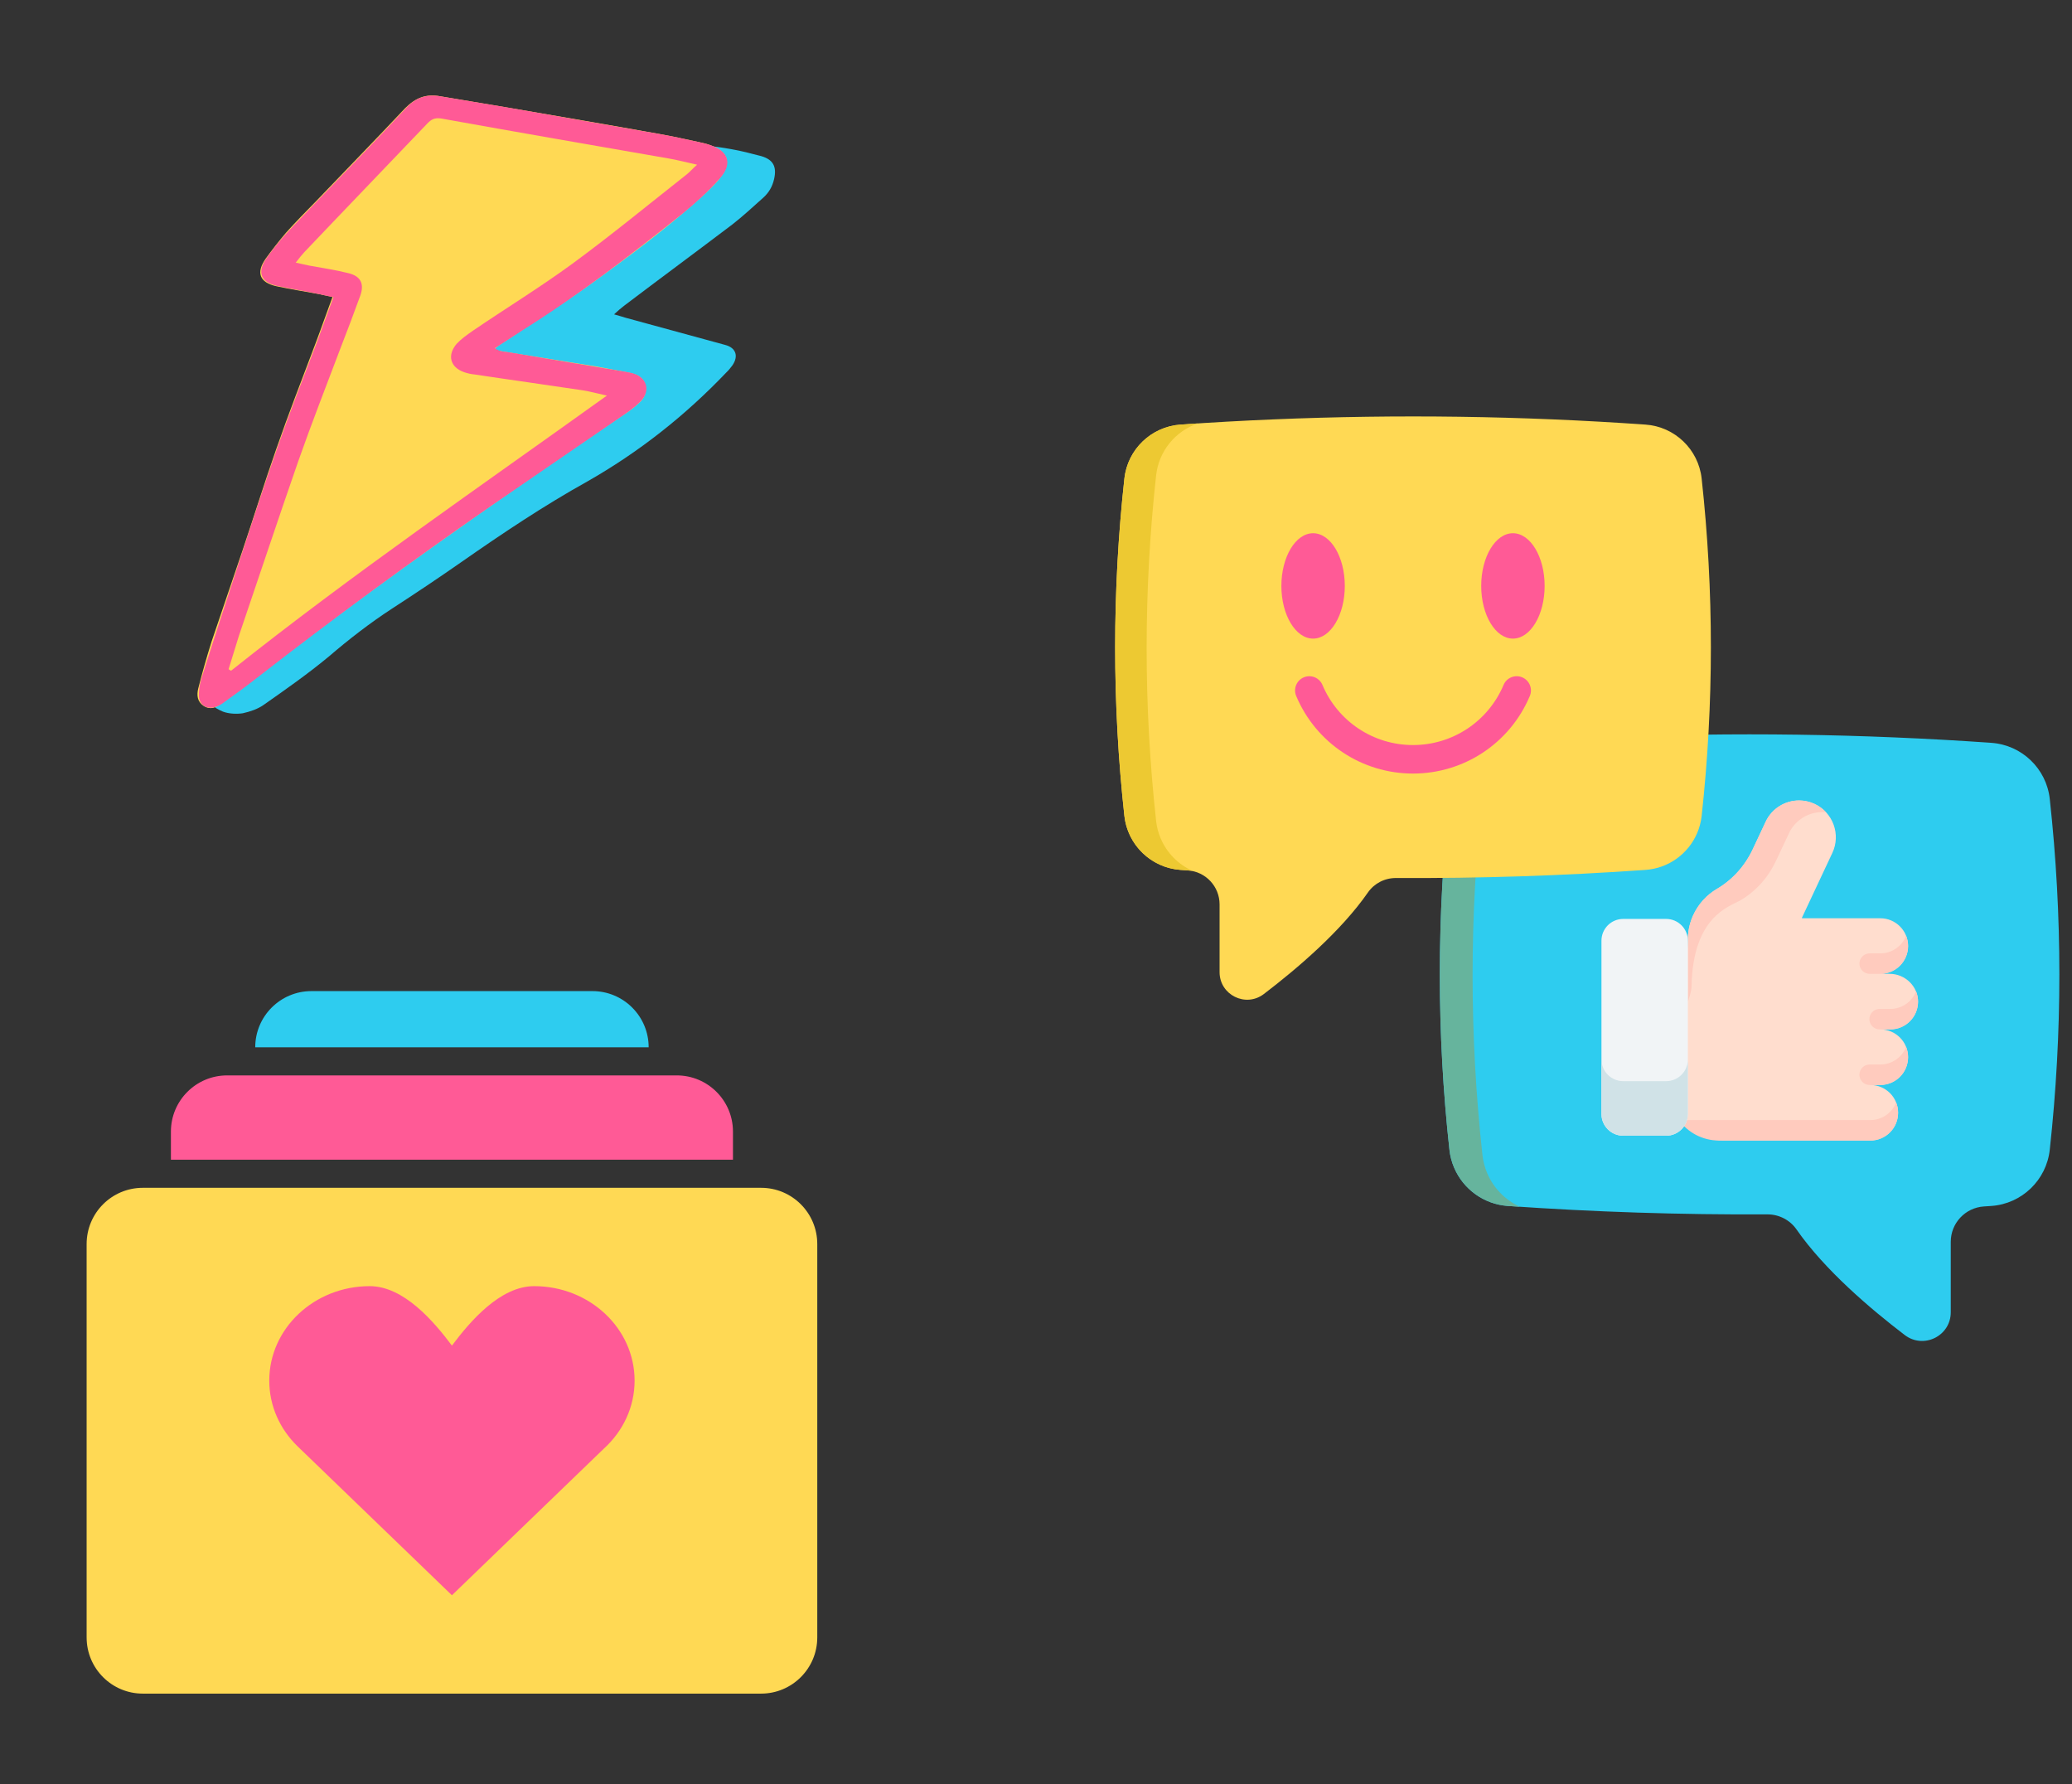 <svg width="115" height="99" viewBox="0 0 115 99" fill="none" xmlns="http://www.w3.org/2000/svg">
<rect x="0" y="0" width="115" height="99" fill="#333333" stroke="none"/>
<g clip-path="url(#clip0_795_9262)">
<path d="M113.766 63.796C113.582 65.481 112.216 66.798 110.524 66.917C110.384 66.927 110.245 66.936 110.106 66.945C109.074 67.015 108.271 67.872 108.271 68.906V72.816C108.271 74.131 106.766 74.877 105.719 74.081C103.81 72.626 101.27 70.464 99.711 68.221C99.342 67.69 98.733 67.38 98.086 67.384C93.287 67.408 88.489 67.254 83.69 66.917C82.352 66.823 81.216 65.983 80.71 64.8C80.575 64.49 80.486 64.155 80.447 63.804C79.736 57.314 79.736 50.823 80.447 44.332C80.632 42.648 81.999 41.337 83.688 41.219C90.837 40.717 97.985 40.617 105.133 40.917C106.929 40.992 108.726 41.092 110.523 41.219C112.213 41.337 113.581 42.648 113.766 44.332C114.476 50.82 114.476 57.307 113.766 63.796Z" fill="#2ECCEF"/>
<path d="M82.278 44.153C81.55 50.798 81.55 57.444 82.278 64.088C82.318 64.448 82.41 64.791 82.547 65.109C82.899 65.933 83.55 66.594 84.361 66.962C84.137 66.948 83.914 66.933 83.69 66.917C82.352 66.823 81.216 65.983 80.71 64.8C80.576 64.49 80.486 64.154 80.447 63.804C79.736 57.314 79.736 50.823 80.447 44.331C80.632 42.648 81.999 41.337 83.688 41.219C84.018 41.196 84.348 41.173 84.679 41.153C83.392 41.595 82.432 42.748 82.278 44.153Z" fill="#66B49D"/>
<path d="M93.168 61.373C93.17 62.43 94.559 63.287 95.617 63.287H103.806C104.658 63.287 105.348 62.596 105.348 61.745C105.348 61.319 105.176 60.933 104.897 60.654C104.618 60.376 104.232 60.203 103.806 60.203H104.36C105.211 60.203 105.902 59.514 105.902 58.661C105.902 58.235 105.73 57.85 105.45 57.571C105.171 57.292 104.786 57.12 104.36 57.12H104.914C105.755 57.12 106.438 56.446 106.455 55.609C106.472 54.744 105.744 54.036 104.879 54.036H104.359C105.211 54.036 105.902 53.346 105.902 52.494C105.902 52.068 105.73 51.683 105.45 51.404C105.171 51.125 104.786 50.953 104.359 50.953H100.022C100.016 50.943 100.014 50.94 100.008 50.931L101.699 47.328C102.179 46.307 101.739 45.09 100.718 44.611C100.437 44.479 100.142 44.417 99.851 44.417C99.083 44.417 98.348 44.852 98 45.592L97.276 47.133C96.849 48.042 96.165 48.811 95.299 49.319C94.727 49.654 94.25 50.165 93.959 50.819C93.761 51.266 93.672 51.736 93.68 52.198L93.168 61.373Z" fill="#FFDDCE"/>
<path d="M101.351 45.072C101.281 45.065 101.212 45.062 101.142 45.062C100.374 45.062 99.639 45.496 99.291 46.237L98.567 47.777C98.14 48.687 97.456 49.455 96.59 49.963C96.018 50.298 93.96 50.819 93.884 54.715C93.878 55.02 93.768 55.301 93.688 55.581L93.681 52.198C93.673 51.736 93.762 51.266 93.96 50.819C94.251 50.165 94.728 49.654 95.3 49.319C96.166 48.81 96.85 48.042 97.278 47.132L98.001 45.592C98.349 44.851 99.084 44.417 99.852 44.417C100.143 44.417 100.439 44.479 100.719 44.611C100.965 44.726 101.177 44.885 101.351 45.072Z" fill="#FFCBBE"/>
<path d="M105.348 61.745C105.348 62.597 104.658 63.287 103.807 63.287H95.404C94.514 63.287 93.69 62.858 93.18 62.151H103.807C104.458 62.151 105.014 61.748 105.24 61.177C105.241 61.178 105.241 61.178 105.242 61.179C105.242 61.179 105.241 61.179 105.242 61.179C105.311 61.355 105.348 61.546 105.348 61.745Z" fill="#FFCBBE"/>
<path d="M105.794 58.093C105.863 58.269 105.902 58.461 105.902 58.661C105.902 59.514 105.212 60.204 104.36 60.204H103.769C103.455 60.204 103.201 59.95 103.201 59.636C103.201 59.322 103.455 59.068 103.769 59.068H104.36C105.011 59.068 105.568 58.664 105.794 58.093Z" fill="#FFCBBE"/>
<path d="M106.347 55.01C106.417 55.186 106.456 55.377 106.456 55.578C106.456 56.43 105.765 57.12 104.914 57.12H104.323C104.009 57.12 103.755 56.866 103.755 56.552C103.755 56.239 104.009 55.984 104.323 55.984H104.914C105.565 55.984 106.121 55.581 106.347 55.01Z" fill="#FFCBBE"/>
<path d="M105.795 51.926C105.864 52.102 105.903 52.294 105.903 52.494C105.903 53.347 105.213 54.037 104.361 54.037H103.77C103.456 54.037 103.202 53.782 103.202 53.469C103.202 53.155 103.456 52.901 103.77 52.901H104.361C105.012 52.901 105.569 52.497 105.795 51.926Z" fill="#FFCBBE"/>
<path d="M88.884 52.198V61.812C88.884 62.479 89.424 63.02 90.091 63.02H92.473C93.14 63.02 93.68 62.479 93.68 61.812V52.198C93.68 51.531 93.14 50.99 92.473 50.99H90.091C89.424 50.99 88.884 51.531 88.884 52.198Z" fill="#F1F4F6"/>
<path d="M88.884 58.784V61.812C88.884 62.479 89.425 63.02 90.092 63.02H92.473C93.14 63.02 93.68 62.479 93.68 61.812V58.784C93.68 59.451 93.14 59.992 92.473 59.992H90.092C89.425 59.992 88.884 59.451 88.884 58.784Z" fill="#D0E2E7"/>
<path d="M62.405 45.269C62.583 46.89 63.896 48.156 65.524 48.27C65.658 48.28 65.792 48.289 65.926 48.298C66.918 48.365 67.689 49.189 67.689 50.183V53.943C67.689 55.207 69.137 55.925 70.143 55.159C71.979 53.761 74.422 51.681 75.921 49.524C76.275 49.014 76.861 48.716 77.483 48.72C82.098 48.743 86.712 48.595 91.326 48.27C92.613 48.18 93.705 47.372 94.192 46.235C94.321 45.937 94.407 45.614 94.445 45.277C95.128 39.036 95.128 32.795 94.445 26.553C94.267 24.934 92.953 23.674 91.328 23.56C84.454 23.078 77.581 22.981 70.707 23.27C68.98 23.341 67.252 23.438 65.524 23.56C63.899 23.674 62.584 24.934 62.406 26.553C61.723 32.792 61.723 39.03 62.405 45.269Z" fill="#FFD954"/>
<path d="M64.166 26.381C63.466 32.771 63.466 39.162 64.166 45.551C64.204 45.897 64.292 46.226 64.424 46.532C64.763 47.324 65.388 47.959 66.168 48.314C65.953 48.3 65.738 48.285 65.523 48.27C64.237 48.18 63.145 47.372 62.658 46.235C62.529 45.936 62.442 45.614 62.406 45.277C61.722 39.036 61.722 32.794 62.406 26.553C62.583 24.934 63.897 23.674 65.522 23.56C65.839 23.538 66.156 23.516 66.474 23.496C65.237 23.922 64.314 25.03 64.166 26.381Z" fill="#EDC932"/>
<path d="M83.97 35.436C84.94 35.436 85.73 34.124 85.73 32.512C85.73 30.9 84.94 29.588 83.97 29.588C82.999 29.588 82.21 30.9 82.21 32.512C82.21 34.124 82.999 35.436 83.97 35.436Z" fill="#FF5A96"/>
<path d="M72.879 35.436C73.85 35.436 74.639 34.124 74.639 32.512C74.639 30.9 73.85 29.588 72.879 29.588C71.909 29.588 71.119 30.9 71.119 32.512C71.119 34.124 71.909 35.436 72.879 35.436Z" fill="#FF5A96"/>
<path d="M84.487 37.585C84.084 37.416 83.62 37.604 83.451 38.007C82.596 40.033 80.623 41.342 78.425 41.342C76.226 41.342 74.253 40.033 73.399 38.007C73.229 37.604 72.765 37.416 72.363 37.585C71.96 37.755 71.772 38.218 71.941 38.621C73.044 41.235 75.588 42.924 78.425 42.924C81.261 42.924 83.806 41.235 84.908 38.621C85.078 38.218 84.889 37.755 84.487 37.585Z" fill="#FF5A96"/>
</g>
<path d="M14.166 58.113C14.166 56.391 15.563 54.995 17.285 54.995H32.883C34.605 54.995 36.002 56.391 36.002 58.113H14.166Z" fill="#2ECCEF"/>
<path d="M9.486 62.791C9.486 61.069 10.883 59.673 12.606 59.673H37.561C39.284 59.673 40.681 61.069 40.681 62.791V64.351H9.486V62.791Z" fill="#FF5A96"/>
<path fill-rule="evenodd" clip-rule="evenodd" d="M7.927 65.91C6.204 65.91 4.808 67.306 4.808 69.028V90.858C4.808 92.581 6.204 93.977 7.927 93.977H42.241C43.963 93.977 45.36 92.581 45.36 90.858V69.028C45.36 67.306 43.964 65.91 42.241 65.91H7.927Z" fill="#FFD954"/>
<path d="M16.498 80.237C15.537 79.296 14.945 78.017 14.945 76.608C14.945 73.714 17.442 71.367 20.521 71.367C22.407 71.367 24.074 73.319 25.083 74.666C26.093 73.319 27.76 71.367 29.646 71.367C32.725 71.367 35.221 73.714 35.221 76.608C35.221 78.086 34.571 79.421 33.524 80.374L25.083 88.519L16.498 80.237Z" fill="#FF5A96"/>
<path d="M34.082 17.442C34.344 17.524 34.538 17.567 34.727 17.633C36.575 18.137 38.398 18.635 40.246 19.139C40.848 19.295 40.999 19.757 40.657 20.264C40.547 20.416 40.441 20.545 40.312 20.668C38.018 23.073 35.454 25.091 32.596 26.717C30.182 28.06 27.877 29.604 25.615 31.182C24.348 32.068 23.062 32.925 21.751 33.776C20.53 34.571 19.36 35.478 18.257 36.425C17.1 37.385 15.863 38.252 14.625 39.119C14.294 39.35 13.881 39.487 13.479 39.577C13.137 39.629 12.708 39.611 12.379 39.489C11.305 39.053 10.973 38.147 11.555 37.137C11.929 36.486 12.433 35.939 12.9 35.333C13.075 35.119 13.274 34.91 13.425 34.69C15.894 31.161 18.344 27.603 20.812 24.074C22.246 21.987 23.669 19.948 25.136 17.944C27.755 14.422 31.107 11.843 35.157 10.124C35.801 9.86 36.441 9.621 37.109 9.362C36.608 9.101 36.378 9.102 36.249 9.453C35.982 9.394 35.715 9.336 35.448 9.278C35.205 9.225 34.986 9.178 34.865 8.924C34.814 8.812 34.63 8.721 34.503 8.719C33.983 8.656 33.432 8.612 32.912 8.549C32.737 8.536 32.561 8.523 32.391 8.486C32.197 8.444 31.873 8.525 31.865 8.22C31.843 7.862 32.181 7.834 32.434 7.839C33.151 7.818 33.869 7.798 34.576 7.825C36.545 7.901 38.578 7.914 40.585 8.276C41.149 8.373 41.702 8.519 42.255 8.664C42.925 8.861 43.116 9.256 42.965 9.931C42.868 10.364 42.667 10.699 42.348 10.983C41.777 11.49 41.23 12.002 40.645 12.456C38.652 13.967 36.641 15.448 34.648 16.959C34.465 17.096 34.306 17.238 34.082 17.442Z" fill="#2ECCEF"/>
<path d="M27.545 19.445C29.407 19.744 31.27 20.043 33.107 20.337C33.726 20.445 34.339 20.579 34.958 20.687C35.341 20.771 35.682 20.924 35.807 21.324C35.926 21.749 35.765 22.112 35.436 22.386C35.163 22.646 34.845 22.869 34.533 23.067C27.399 27.893 20.351 32.818 13.566 38.118C13.149 38.426 12.732 38.734 12.289 39.037C11.997 39.265 11.67 39.407 11.295 39.166C10.946 38.93 10.918 38.578 10.997 38.224C11.221 37.342 11.47 36.465 11.745 35.595C12.309 33.91 12.904 32.206 13.468 30.521C14.103 28.639 14.681 26.771 15.341 24.894C16.019 22.942 16.767 21.031 17.49 19.115C17.816 18.256 18.116 17.391 18.453 16.481C18.172 16.419 17.917 16.364 17.687 16.314C16.915 16.172 16.111 16.05 15.345 15.883C14.399 15.677 14.2 15.129 14.751 14.345C15.1 13.863 15.474 13.386 15.874 12.915C16.41 12.314 16.997 11.724 17.553 11.154C19.196 9.438 20.864 7.728 22.482 6.007C23.069 5.417 23.654 5.199 24.426 5.34C25.664 5.557 26.907 5.748 28.145 5.964C30.959 6.444 33.798 6.93 36.605 7.435C37.352 7.571 38.093 7.733 38.809 7.888C39.064 7.944 39.294 7.994 39.538 8.101C40.379 8.417 40.592 9.021 40.053 9.755C39.815 10.101 39.511 10.381 39.202 10.686C37.145 12.577 34.897 14.241 32.63 15.873C31.135 16.93 29.574 17.919 28.033 18.939C27.846 19.058 27.658 19.177 27.491 19.326C27.511 19.357 27.531 19.388 27.545 19.445Z" fill="#FFD954"/>
<path d="M18.505 16.492C18.198 16.425 17.968 16.375 17.712 16.319C16.946 16.152 16.142 16.03 15.376 15.864C14.482 15.669 14.257 15.115 14.776 14.351C15.094 13.888 15.463 13.437 15.857 12.991C16.424 12.37 17.012 11.78 17.573 11.185C19.247 9.449 20.916 7.739 22.538 5.993C23.069 5.417 23.679 5.204 24.451 5.346C25.664 5.557 26.882 5.742 28.094 5.953C30.933 6.439 33.766 6.95 36.631 7.441C37.352 7.571 38.067 7.727 38.783 7.883C38.987 7.927 39.192 7.972 39.391 8.042C40.441 8.377 40.683 9.094 39.937 9.915C39.327 10.607 38.62 11.25 37.9 11.838C35.028 14.136 32.117 16.373 29.001 18.326C28.501 18.643 28.027 18.965 27.465 19.321C27.764 19.545 28.067 19.505 28.323 19.561C30.415 19.91 32.533 20.265 34.626 20.615C34.804 20.654 34.989 20.667 35.188 20.737C35.861 20.963 36.094 21.599 35.646 22.166C35.393 22.457 35.07 22.705 34.752 22.928C32.252 24.643 29.752 26.358 27.252 28.074C22.845 31.128 18.517 34.306 14.27 37.607C13.685 38.065 13.075 38.517 12.47 38.943C12.34 39.048 12.184 39.146 12.039 39.195C11.537 39.404 11.08 39.172 11.04 38.631C11.031 38.31 11.079 37.975 11.178 37.651C11.827 35.586 12.502 33.527 13.17 31.493C13.916 29.236 14.63 26.999 15.426 24.753C16.092 22.852 16.835 20.966 17.547 19.101C17.872 18.242 18.173 17.377 18.505 16.492ZM12.688 37.13C12.733 37.166 12.779 37.203 12.83 37.214C19.544 31.871 26.632 27.008 33.684 21.951C33.147 21.834 32.744 21.72 32.33 21.656C30.334 21.355 28.358 21.084 26.362 20.782C26.152 20.763 25.947 20.718 25.749 20.648C24.979 20.374 24.808 19.699 25.35 19.073C25.597 18.808 25.915 18.584 26.233 18.361C28.066 17.112 29.959 15.956 31.752 14.646C33.931 13.047 36 11.344 38.114 9.678C38.276 9.553 38.423 9.373 38.69 9.139C38.051 9 37.571 8.868 37.08 8.788C32.876 8.058 28.671 7.328 24.472 6.573C24.108 6.521 23.921 6.639 23.711 6.86C22.069 8.575 20.426 10.291 18.783 12.007C18.153 12.667 17.523 13.327 16.894 13.988C16.752 14.143 16.604 14.323 16.414 14.574C16.721 14.641 16.951 14.691 17.155 14.736C17.902 14.872 18.654 14.982 19.364 15.164C20.023 15.334 20.224 15.75 20.001 16.392C19.646 17.378 19.261 18.384 18.881 19.365C18.093 21.453 17.285 23.51 16.548 25.609C15.423 28.846 14.354 32.069 13.266 35.262C13.073 35.884 12.881 36.507 12.688 37.13Z" fill="#FF5A96"/>
<defs>
<clipPath id="clip0_795_9262">
<rect width="52.406" height="52.392" fill="white" transform="translate(61.893 22.562)"/>
</clipPath>
</defs>
</svg>
